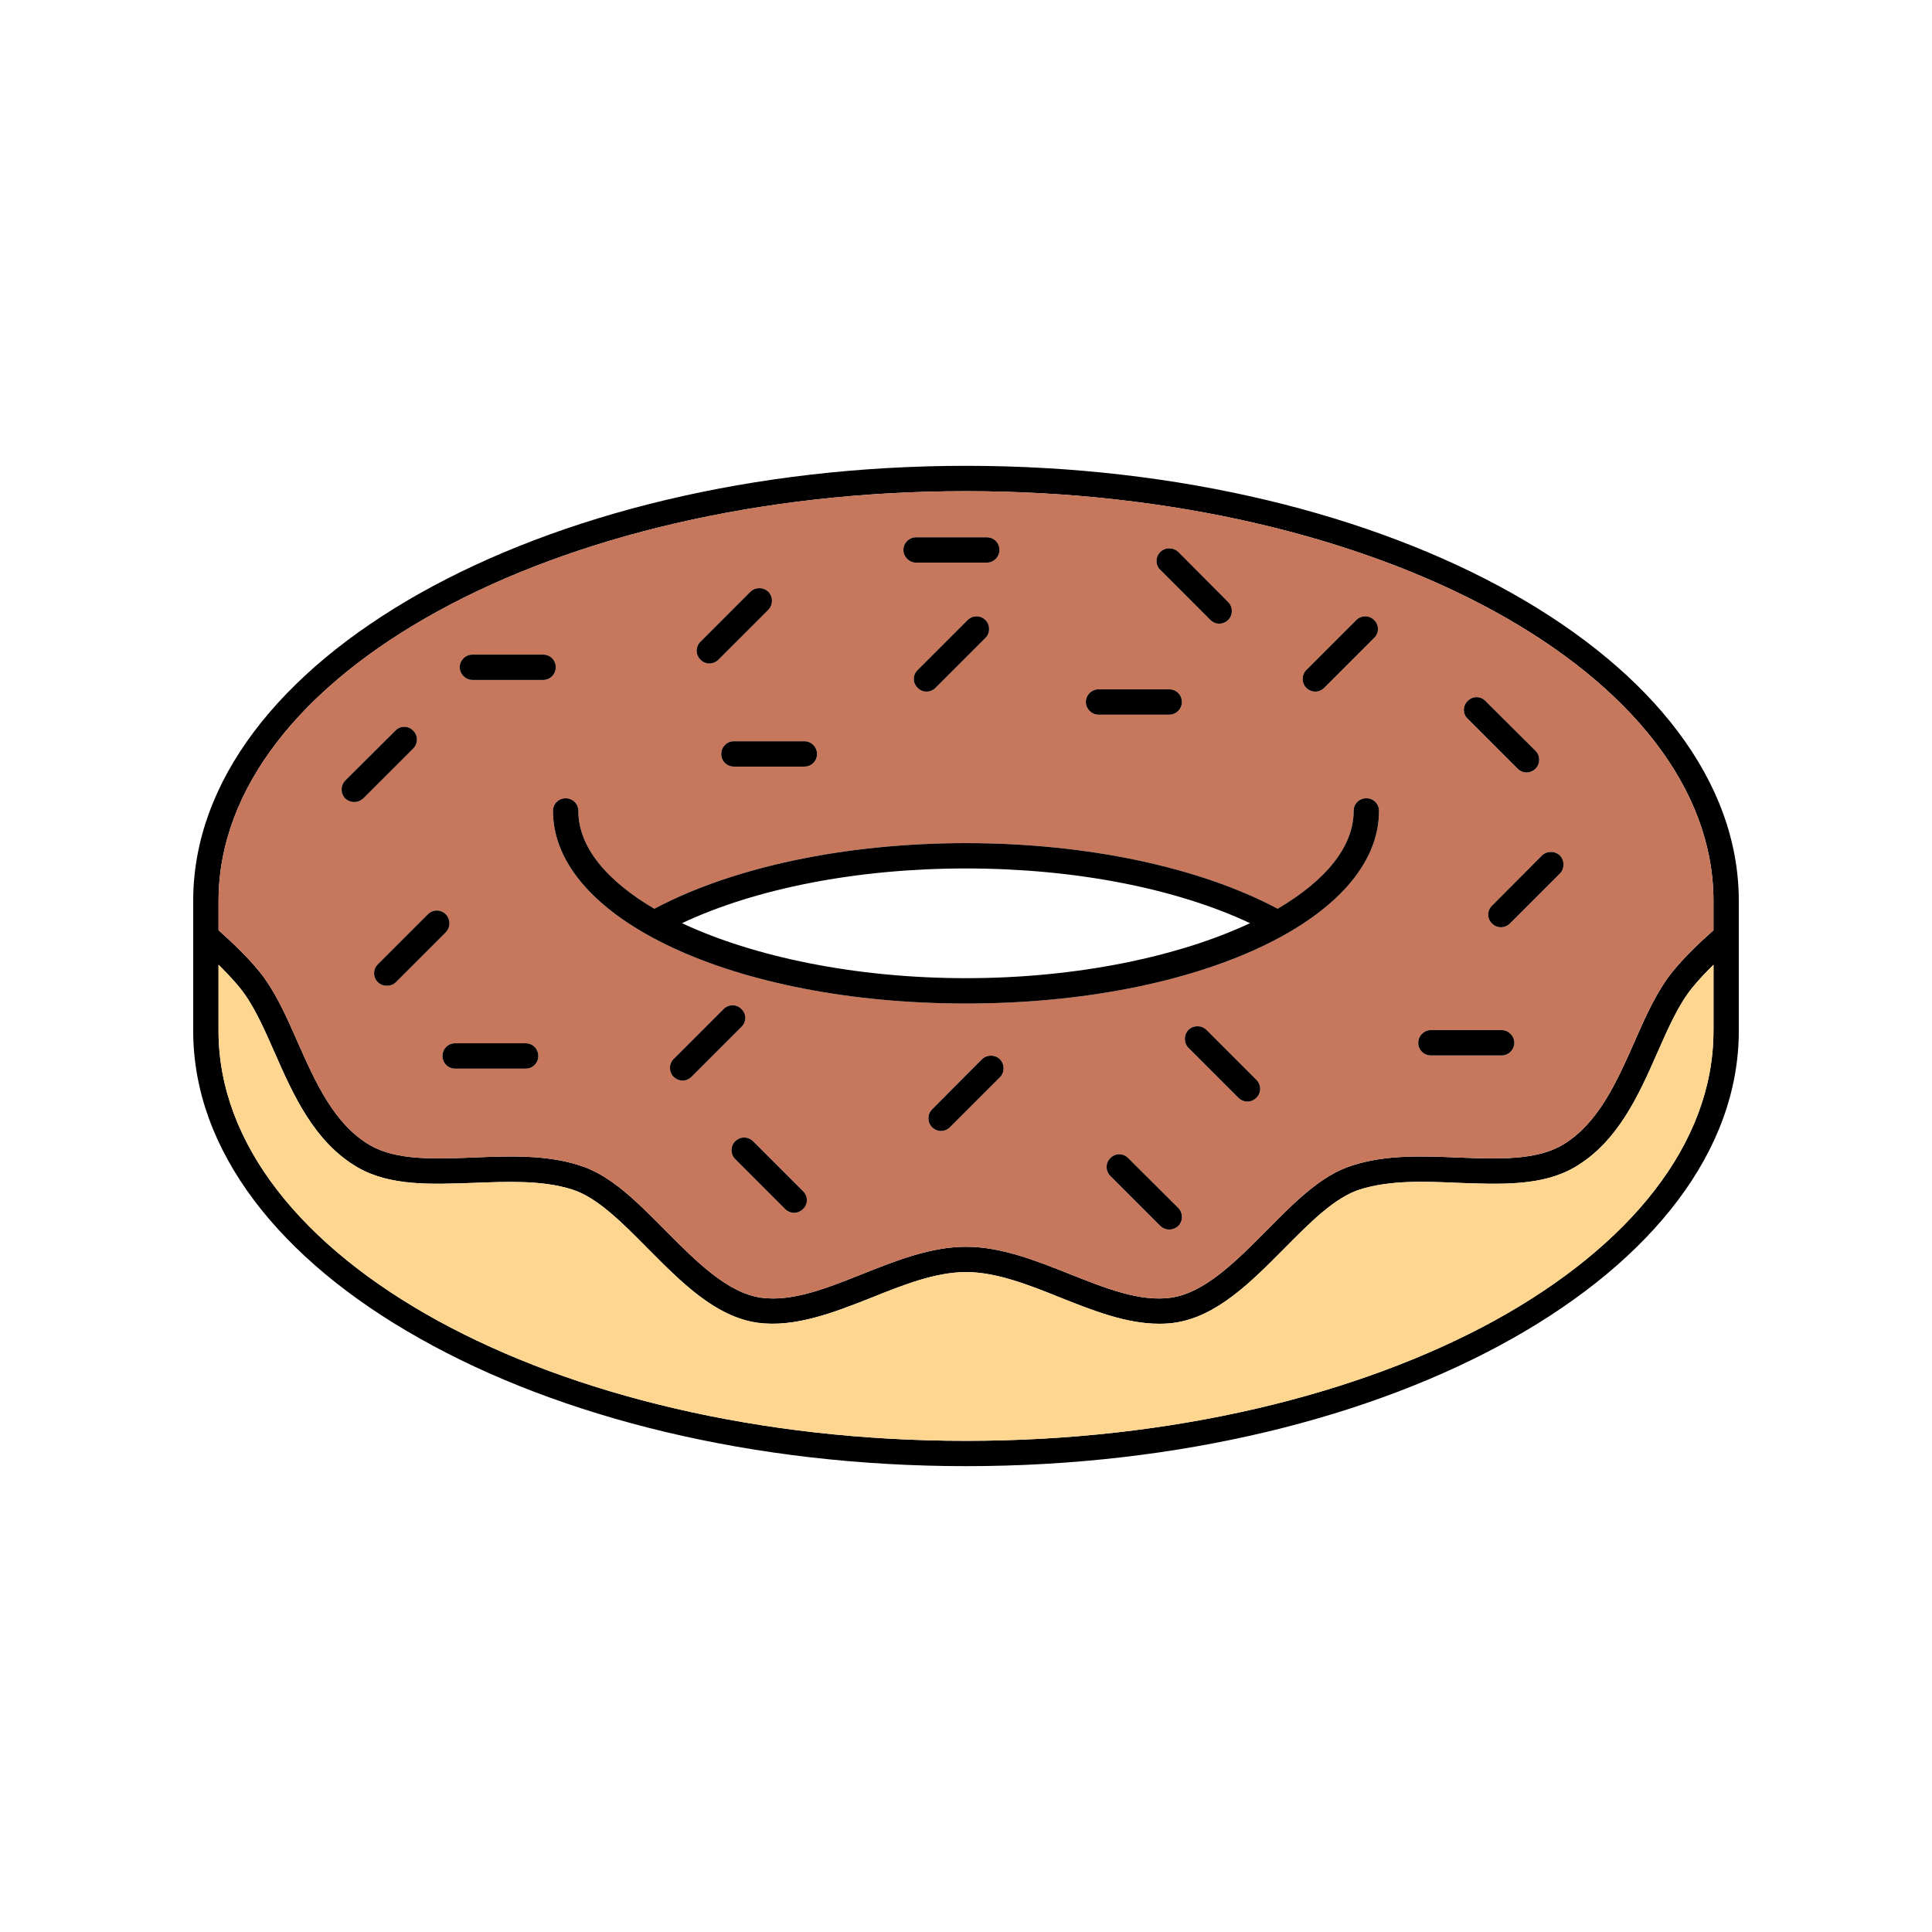 <svg id="Layer_1" enable-background="new 0 0 100 100" viewBox="0 0 100 100" xmlns="http://www.w3.org/2000/svg"><g><path d="m50 24.111c-22.059 0-40 10.098-40 22.518v6.728c0 6.216 4.485 11.856 11.725 15.921 7.239 4.092 17.246 6.61 28.275 6.61 22.059 0 40-10.098 40-22.531v-6.727c0-12.42-17.941-22.519-40-22.519zm38.689 29.246c0 5.849-4.341 11.148-11.344 15.003-7.004 3.83-16.67 6.217-27.345 6.217-21.338 0-38.689-9.521-38.689-21.22v-3.423c.393.393.774.787 1.102 1.193.695.852 1.233 2.059 1.797 3.344.957 2.177 2.046 4.643 4.302 5.954 1.679.97 3.79.879 6.02.8 1.744-.066 3.541-.144 5.075.341 1.298.407 2.57 1.692 3.921 3.056 1.718 1.731 3.488 3.528 5.679 3.843 1.928.262 3.948-.525 5.902-1.298 1.626-.656 3.318-1.325 4.892-1.325s3.266.669 4.892 1.325c1.679.669 3.41 1.351 5.102 1.351.262 0 .538-.013.8-.053 2.19-.315 3.961-2.111 5.679-3.843 1.351-1.364 2.623-2.649 3.921-3.056 1.534-.485 3.331-.42 5.075-.341 2.23.079 4.341.17 6.02-.8 2.256-1.311 3.344-3.777 4.302-5.954.564-1.285 1.102-2.492 1.797-3.344.328-.407.708-.8 1.102-1.193v3.423zm0-5.206c-.734.656-1.482 1.364-2.125 2.151-.8.997-1.377 2.282-1.967 3.633-.931 2.098-1.889 4.262-3.764 5.351-1.351.774-3.279.708-5.311.629-1.862-.079-3.777-.157-5.521.407-1.613.498-2.99 1.902-4.459 3.384-1.561 1.574-3.187 3.213-4.931 3.462-1.6.223-3.357-.472-5.233-1.22-1.744-.695-3.554-1.416-5.377-1.416s-3.633.721-5.377 1.416c-1.875.747-3.633 1.442-5.233 1.22-1.744-.249-3.37-1.888-4.931-3.462-1.47-1.483-2.847-2.886-4.46-3.385-1.744-.564-3.672-.485-5.521-.407-2.033.079-3.961.144-5.311-.629-1.875-1.089-2.833-3.252-3.764-5.351-.59-1.351-1.167-2.636-1.967-3.633-.643-.787-1.39-1.495-2.125-2.151v-1.52c0-5.849 4.341-11.148 11.344-14.99 7.003-3.843 16.669-6.216 27.344-6.216 21.338 0 38.689 9.508 38.689 21.207z"/><path d="m88.689 49.935v3.423c0 5.849-4.341 11.148-11.344 15.003-7.004 3.829-16.67 6.216-27.345 6.216-21.338 0-38.689-9.521-38.689-21.22v-3.423c.393.393.774.787 1.102 1.193.695.852 1.233 2.059 1.797 3.344.957 2.177 2.046 4.643 4.302 5.954 1.679.97 3.79.879 6.02.8 1.744-.066 3.541-.144 5.075.341 1.298.407 2.57 1.692 3.921 3.056 1.718 1.731 3.488 3.528 5.679 3.843 1.928.262 3.948-.525 5.902-1.298 1.626-.656 3.318-1.325 4.892-1.325s3.266.669 4.892 1.325c1.679.669 3.41 1.351 5.102 1.351.262 0 .538-.013.8-.053 2.19-.315 3.961-2.111 5.679-3.843 1.351-1.364 2.623-2.649 3.921-3.056 1.534-.485 3.331-.42 5.075-.341 2.23.079 4.341.17 6.02-.8 2.256-1.311 3.344-3.777 4.302-5.954.564-1.285 1.102-2.492 1.797-3.344.326-.406.706-.799 1.1-1.192z" fill="#fed690"/><path d="m50 25.423c-10.675 0-20.341 2.374-27.344 6.216-7.003 3.843-11.344 9.141-11.344 14.99v1.521c.734.656 1.482 1.364 2.125 2.151.8.997 1.377 2.282 1.967 3.633.931 2.098 1.889 4.262 3.764 5.351 1.351.774 3.279.708 5.311.629 1.849-.079 3.777-.157 5.521.407 1.613.498 2.99 1.902 4.459 3.384 1.561 1.574 3.187 3.213 4.931 3.462 1.6.223 3.357-.472 5.233-1.22 1.744-.695 3.554-1.416 5.377-1.416s3.633.721 5.377 1.416c1.875.747 3.633 1.442 5.233 1.22 1.744-.249 3.37-1.888 4.931-3.462 1.469-1.482 2.846-2.885 4.459-3.384 1.744-.564 3.659-.485 5.521-.407 2.033.079 3.961.144 5.311-.629 1.875-1.089 2.833-3.252 3.764-5.351.59-1.351 1.167-2.636 1.967-3.633.643-.787 1.39-1.495 2.125-2.151v-1.52c.001-11.699-17.35-21.207-38.688-21.207zm25.967 10.859c.249-.262.669-.262.918 0l2.597 2.584c.249.249.249.669 0 .918-.131.131-.302.197-.472.197s-.328-.066-.459-.197l-2.584-2.584c-.262-.249-.262-.669 0-.918zm-8.354-1.6 2.584-2.584c.262-.262.682-.262.931 0 .262.249.262.669 0 .918l-2.584 2.584c-.131.131-.302.197-.459.197-.171 0-.341-.065-.472-.197-.249-.249-.249-.669 0-.918zm-7.554-6.111c.249-.249.669-.249.931 0l2.584 2.597c.249.249.249.669 0 .918-.131.131-.302.197-.472.197-.157 0-.328-.065-.459-.197l-2.584-2.584c-.262-.249-.262-.669 0-.931zm-3.2 7.108h3.659c.367 0 .656.288.656.656 0 .354-.289.656-.656.656h-3.659c-.354 0-.656-.302-.656-.656 0-.368.302-.656.656-.656zm-9.443-7.869h3.659c.367 0 .656.288.656.656 0 .354-.289.656-.656.656h-3.659c-.354 0-.656-.302-.656-.656.001-.368.302-.656.656-.656zm3.594 5.206-2.584 2.584c-.131.131-.302.197-.472.197s-.328-.065-.459-.197c-.262-.249-.262-.669 0-.918l2.584-2.584c.262-.262.669-.262.931 0 .249.25.249.669 0 .918zm-8.721 6.007c0 .367-.288.656-.656.656h-3.646c-.367 0-.656-.288-.656-.656 0-.354.288-.656.656-.656h3.646c.367 0 .656.302.656.656zm-6.033-5.81 2.584-2.584c.249-.249.669-.249.931 0 .249.262.249.669 0 .931l-2.584 2.584c-.131.131-.302.197-.472.197s-.328-.066-.459-.197c-.263-.262-.263-.668 0-.931zm-17.456 8.118c-.131.118-.302.183-.459.183-.17 0-.341-.065-.472-.183-.249-.262-.249-.669 0-.931l2.597-2.584c.249-.262.669-.262.918 0 .262.249.262.669 0 .931zm1.22 9.692c-.157 0-.328-.053-.459-.183-.262-.262-.262-.669 0-.931l2.584-2.584c.262-.262.669-.262.931 0 .249.262.249.669 0 .931l-2.584 2.584c-.131.13-.302.183-.472.183zm7.187 4.289h-3.646c-.367 0-.656-.288-.656-.656 0-.367.288-.656.656-.656h3.646c.367 0 .656.288.656.656-.001.367-.289.656-.656.656zm.904-20.118h-3.659c-.354 0-.656-.302-.656-.656 0-.367.302-.656.656-.656h3.659c.367 0 .656.288.656.656 0 .354-.288.656-.656.656zm7.227 20.734c-.17 0-.341-.065-.472-.197-.249-.249-.249-.669 0-.918l2.584-2.584c.262-.262.682-.262.931 0 .262.249.262.669 0 .918l-2.584 2.584c-.131.131-.302.197-.459.197zm6.229 6.649c-.131.131-.302.197-.459.197-.17 0-.341-.065-.472-.197l-2.584-2.584c-.249-.249-.249-.669 0-.918.262-.262.669-.262.931 0l2.584 2.584c.263.249.263.669 0 .918zm10.19-6.819-2.584 2.584c-.131.131-.302.197-.472.197-.157 0-.328-.065-.459-.197-.249-.249-.249-.669 0-.918l2.584-2.597c.262-.249.669-.249.931 0 .25.262.25.681 0 .931zm9.233 7.698c-.131.118-.302.184-.472.184s-.328-.066-.459-.184l-2.584-2.584c-.262-.262-.262-.682 0-.931.249-.262.669-.262.918 0l2.597 2.584c.249.262.249.669 0 .931zm4.04-6.636c-.131.131-.302.197-.459.197-.171 0-.341-.066-.472-.197l-2.584-2.584c-.249-.249-.249-.669 0-.931.262-.249.669-.249.931 0l2.584 2.584c.262.262.262.682 0 .931zm-15.03-4.879c-11.987 0-21.377-4.38-21.377-9.967 0-.367.288-.656.656-.656.367 0 .656.288.656.656 0 1.875 1.482 3.62 3.934 5.062 4.039-2.151 9.875-3.396 16.131-3.396s12.092 1.246 16.131 3.397c2.452-1.442 3.934-3.187 3.934-5.062 0-.367.289-.656.656-.656s.656.288.656.656c0 5.586-9.39 9.966-21.377 9.966zm27.725 2.689h-3.659c-.367 0-.656-.288-.656-.656 0-.354.289-.656.656-.656h3.659c.354 0 .656.302.656.656-.001.367-.302.656-.656.656zm3.016-9.417-2.584 2.584c-.131.131-.302.197-.472.197s-.328-.066-.459-.197c-.262-.249-.262-.669 0-.918l2.584-2.597c.262-.249.669-.249.931 0 .249.262.249.682 0 .931z" fill="#c7775c"/><path d="m70.721 41.318c-.367 0-.656.288-.656.656 0 1.875-1.482 3.62-3.934 5.062-4.039-2.151-9.875-3.396-16.131-3.396s-12.092 1.246-16.131 3.397c-2.452-1.442-3.934-3.187-3.934-5.062 0-.367-.289-.656-.656-.656s-.656.288-.656.656c0 5.587 9.39 9.967 21.377 9.967s21.377-4.38 21.377-9.967c0-.368-.288-.657-.656-.657zm-20.721 9.312c-5.744 0-11.003-1.115-14.702-2.846 3.816-1.797 9.075-2.833 14.702-2.833s10.885 1.036 14.702 2.833c-3.699 1.731-8.958 2.846-14.702 2.846z"/><path d="m21.384 38.748-2.584 2.583c-.131.118-.302.183-.459.183-.17 0-.341-.065-.472-.183-.249-.262-.249-.669 0-.931l2.597-2.584c.249-.262.669-.262.918 0 .262.25.262.669 0 .932z"/><path d="m23.075 48.256-2.584 2.584c-.131.131-.302.183-.472.183-.157 0-.328-.053-.459-.183-.262-.262-.262-.669 0-.931l2.584-2.584c.262-.262.669-.262.931 0 .25.262.25.669 0 .931z"/><path d="m39.771 31.561-2.584 2.584c-.131.131-.302.197-.472.197s-.328-.066-.459-.197c-.262-.262-.262-.669 0-.931l2.584-2.584c.249-.249.669-.249.931 0 .249.262.249.668 0 .931z"/><path d="m51.01 33.016-2.584 2.584c-.131.131-.302.197-.472.197s-.328-.065-.459-.197c-.262-.249-.262-.669 0-.918l2.584-2.584c.262-.262.669-.262.931 0 .249.25.249.669 0 .918z"/><path d="m71.128 33.016-2.584 2.584c-.131.131-.302.197-.459.197-.171 0-.341-.065-.472-.197-.249-.249-.249-.669 0-.918l2.584-2.584c.262-.262.682-.262.931 0 .262.25.262.669 0 .918z"/><path d="m80.741 45.213-2.584 2.584c-.131.131-.302.197-.472.197s-.328-.066-.459-.197c-.262-.249-.262-.669 0-.918l2.584-2.597c.262-.249.669-.249.931 0 .249.262.249.682 0 .931z"/><path d="m51.757 55.758-2.584 2.584c-.131.131-.302.197-.472.197-.157 0-.328-.065-.459-.197-.249-.249-.249-.669 0-.918l2.584-2.597c.262-.249.669-.249.931 0 .25.262.25.681 0 .931z"/><path d="m38.38 53.148-2.584 2.584c-.131.131-.302.197-.459.197-.17 0-.341-.065-.472-.197-.249-.249-.249-.669 0-.918l2.584-2.584c.262-.262.682-.262.931 0 .263.249.263.668 0 .918z"/><path d="m65.03 56.82c-.131.131-.302.197-.459.197-.171 0-.341-.066-.472-.197l-2.584-2.584c-.249-.249-.249-.669 0-.931.262-.249.669-.249.931 0l2.584 2.584c.262.262.262.682 0 .931z"/><path d="m79.482 39.784c-.131.131-.302.197-.472.197s-.328-.066-.459-.197l-2.584-2.584c-.262-.249-.262-.669 0-.918.249-.262.669-.262.918 0l2.597 2.584c.249.249.249.668 0 .918z"/><path d="m41.567 62.577c-.131.131-.302.197-.459.197-.17 0-.341-.065-.472-.197l-2.584-2.584c-.249-.249-.249-.669 0-.918.262-.262.669-.262.931 0l2.584 2.584c.263.249.263.669 0 .918z"/><path d="m60.99 63.456c-.131.118-.302.184-.472.184s-.328-.066-.459-.184l-2.584-2.584c-.262-.262-.262-.682 0-.931.249-.262.669-.262.918 0l2.597 2.584c.249.262.249.669 0 .931z"/><path d="m63.574 32.085c-.131.131-.302.197-.472.197-.157 0-.328-.065-.459-.197l-2.584-2.584c-.262-.249-.262-.669 0-.931.249-.249.669-.249.931 0l2.584 2.597c.249.249.249.669 0 .918z"/><path d="m27.862 54.656c0 .367-.288.656-.656.656h-3.646c-.367 0-.656-.288-.656-.656 0-.367.288-.656.656-.656h3.646c.368 0 .656.289.656.656z"/><path d="m28.767 34.538c0 .354-.288.656-.656.656h-3.659c-.354 0-.656-.302-.656-.656 0-.367.302-.656.656-.656h3.659c.368 0 .656.289.656.656z"/><path d="m51.731 28.466c0 .354-.289.656-.656.656h-3.659c-.354 0-.656-.302-.656-.656 0-.367.302-.656.656-.656h3.659c.368 0 .656.288.656.656z"/><path d="m42.289 39.023c0 .367-.288.656-.656.656h-3.646c-.367 0-.656-.288-.656-.656 0-.354.288-.656.656-.656h3.646c.367 0 .656.302.656.656z"/><path d="m61.174 36.335c0 .354-.289.656-.656.656h-3.659c-.354 0-.656-.302-.656-.656 0-.367.302-.656.656-.656h3.659c.367 0 .656.288.656.656z"/><path d="m78.38 53.974c0 .367-.302.656-.656.656h-3.659c-.367 0-.656-.288-.656-.656 0-.354.289-.656.656-.656h3.659c.355 0 .656.302.656.656z"/></g></svg>
